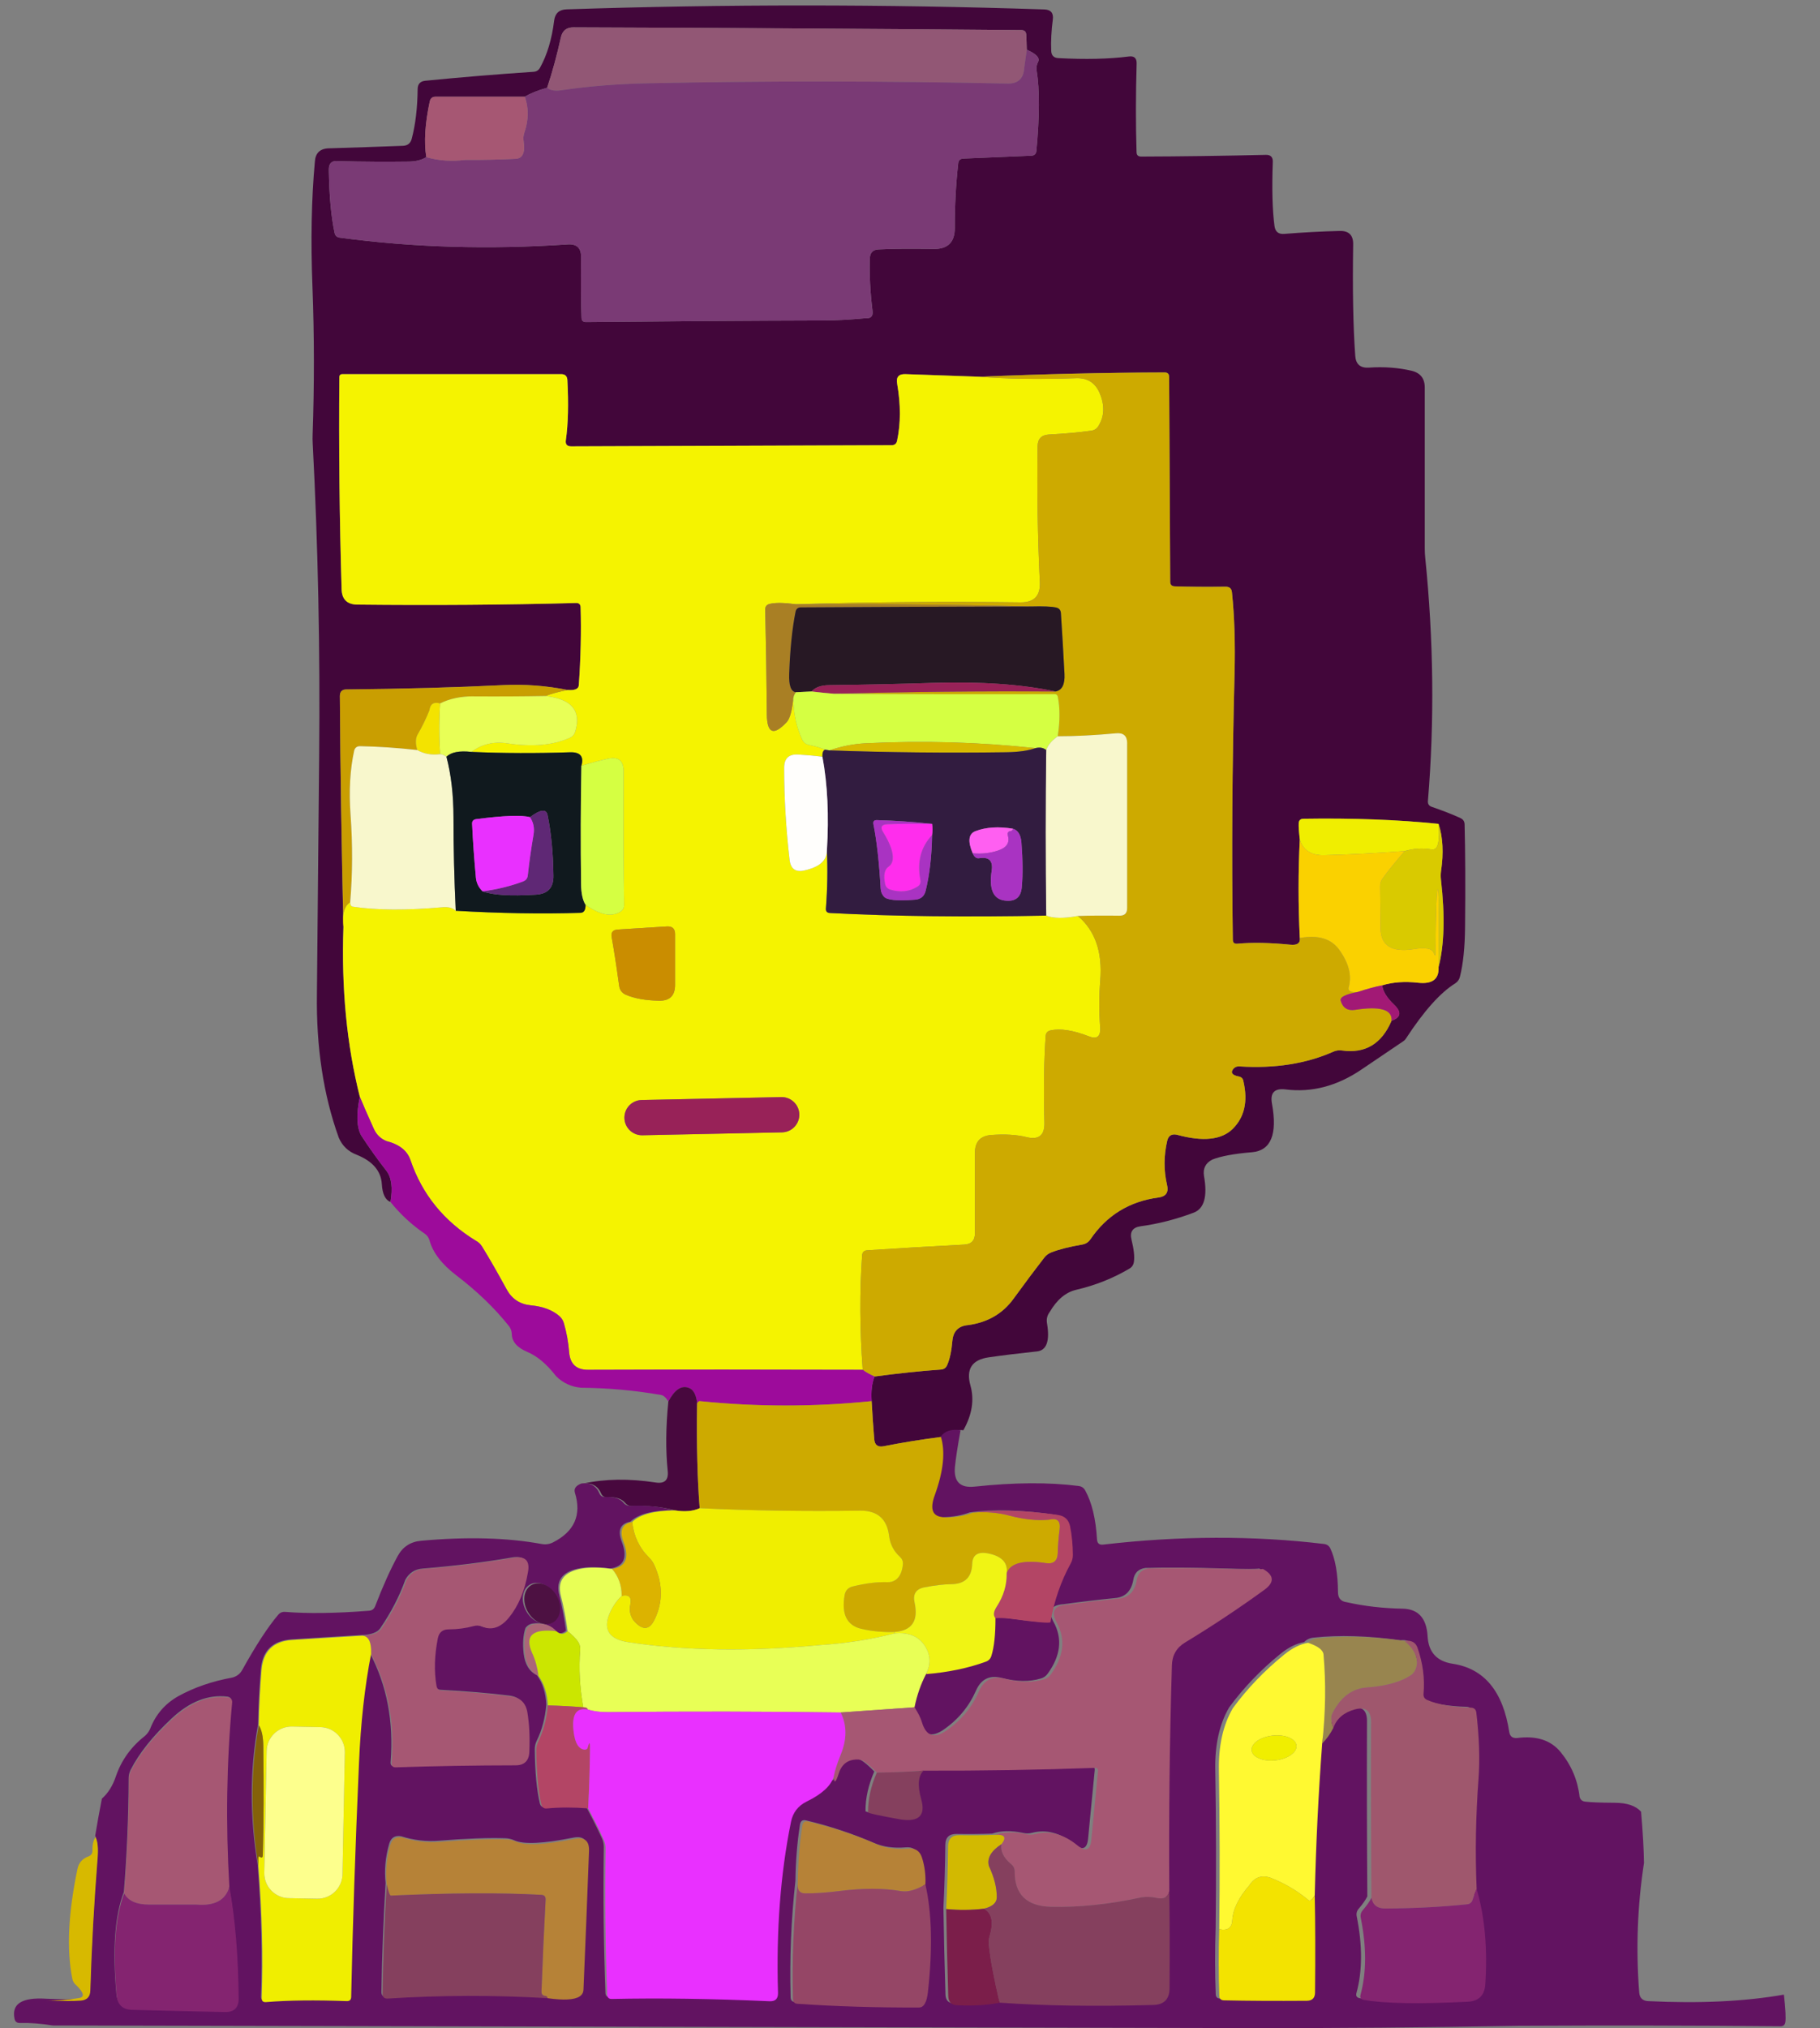 <svg width="44" height="49" viewBox="0 0 44 49" fill="none" xmlns="http://www.w3.org/2000/svg">
<rect x="0" y="0" width="44" height="49" fill="#808080" stroke="none"/>
<g id="avatar 1" clip-path="url(#clip0_377_945)">
<g id="Layer 1">
<g id="Group">
<path id="Vector" d="M25.248 0.228C25.405 0.234 25.473 0.315 25.453 0.47C25.417 0.746 25.404 0.999 25.414 1.229C25.419 1.34 25.476 1.399 25.587 1.404C26.244 1.439 26.811 1.426 27.291 1.365C27.42 1.348 27.483 1.405 27.479 1.536C27.457 2.286 27.456 2.999 27.477 3.675C27.478 3.747 27.515 3.783 27.587 3.783C28.555 3.78 29.561 3.766 30.604 3.742C30.718 3.739 30.774 3.795 30.771 3.908C30.747 4.564 30.761 5.082 30.812 5.461C30.831 5.599 30.909 5.663 31.048 5.651C31.512 5.614 31.96 5.59 32.389 5.58C32.609 5.574 32.717 5.682 32.714 5.902C32.697 6.993 32.713 7.891 32.764 8.596C32.778 8.8 32.887 8.895 33.091 8.882C33.46 8.857 33.804 8.883 34.123 8.957C34.338 9.008 34.445 9.143 34.445 9.364V13.256C34.445 13.329 34.449 13.4 34.456 13.473C34.659 15.472 34.681 17.432 34.521 19.352C34.515 19.424 34.547 19.472 34.616 19.495C34.892 19.59 35.122 19.68 35.306 19.765C35.373 19.796 35.407 19.847 35.408 19.919C35.425 20.596 35.429 21.421 35.419 22.392C35.415 22.882 35.374 23.285 35.295 23.599C35.278 23.668 35.239 23.722 35.179 23.761C34.822 23.982 34.425 24.426 33.989 25.093C33.97 25.122 33.946 25.145 33.917 25.163C33.571 25.396 33.237 25.622 32.917 25.839C32.326 26.241 31.712 26.402 31.075 26.321C30.81 26.29 30.702 26.405 30.751 26.667C30.886 27.41 30.725 27.8 30.266 27.839C29.834 27.875 29.515 27.934 29.307 28.017C29.144 28.102 29.078 28.234 29.108 28.415C29.195 28.908 29.112 29.202 28.859 29.299C28.426 29.462 27.998 29.571 27.573 29.628C27.381 29.656 27.309 29.765 27.355 29.952C27.413 30.185 27.432 30.364 27.413 30.488C27.403 30.56 27.367 30.614 27.305 30.651C26.911 30.884 26.482 31.055 26.017 31.163C25.766 31.222 25.553 31.4 25.379 31.697C25.317 31.778 25.295 31.869 25.312 31.97C25.384 32.398 25.304 32.625 25.072 32.651C24.604 32.701 24.216 32.749 23.907 32.794C23.499 32.851 23.35 33.078 23.461 33.475C23.558 33.821 23.501 34.181 23.29 34.556C23.065 34.526 22.906 34.577 22.812 34.709C22.285 34.777 21.802 34.855 21.362 34.943C21.222 34.97 21.146 34.913 21.135 34.772C21.11 34.468 21.089 34.161 21.072 33.853C21.055 33.619 21.078 33.421 21.143 33.258C21.706 33.182 22.24 33.125 22.745 33.089C22.817 33.085 22.868 33.05 22.896 32.983C22.96 32.842 23.003 32.647 23.024 32.397C23.044 32.162 23.172 32.035 23.407 32.015C23.876 31.951 24.241 31.739 24.502 31.379C24.773 31.005 25.021 30.674 25.247 30.384C25.292 30.326 25.348 30.285 25.416 30.259C25.599 30.187 25.849 30.123 26.167 30.068C26.249 30.054 26.314 30.012 26.361 29.943C26.757 29.362 27.305 29.026 28.006 28.933C28.188 28.909 28.257 28.808 28.214 28.631C28.131 28.28 28.133 27.924 28.218 27.562C28.247 27.44 28.323 27.391 28.448 27.415C29.083 27.59 29.535 27.541 29.805 27.27C30.085 26.991 30.171 26.612 30.062 26.135C30.054 26.063 30.014 26.021 29.943 26.008C29.799 25.979 29.751 25.925 29.8 25.848C29.839 25.787 29.895 25.76 29.967 25.765C30.824 25.819 31.58 25.7 32.235 25.409C32.301 25.38 32.37 25.37 32.44 25.38C33.002 25.461 33.402 25.222 33.642 24.663C33.871 24.582 33.89 24.451 33.7 24.271C33.525 24.104 33.431 23.949 33.416 23.806C33.67 23.729 33.959 23.708 34.282 23.744C34.628 23.782 34.794 23.656 34.778 23.365C34.916 22.832 34.936 22.129 34.836 21.257C34.828 21.185 34.828 21.113 34.838 21.043C34.903 20.609 34.883 20.23 34.778 19.905C33.794 19.804 32.704 19.763 31.51 19.782C31.438 19.783 31.4 19.82 31.397 19.892C31.393 19.966 31.402 20.096 31.423 20.284C31.384 21.062 31.384 21.855 31.423 22.662C31.439 22.786 31.364 22.84 31.198 22.825C30.7 22.776 30.272 22.768 29.912 22.801C29.84 22.808 29.804 22.776 29.804 22.703C29.774 20.655 29.788 18.515 29.845 16.283C29.864 15.544 29.843 14.887 29.782 14.311C29.774 14.219 29.723 14.174 29.629 14.175C29.146 14.181 28.735 14.178 28.398 14.166C28.325 14.164 28.289 14.126 28.289 14.054C28.281 12.405 28.272 10.756 28.264 9.106C28.264 9.034 28.228 8.998 28.155 8.998C26.714 9.003 25.221 9.037 23.678 9.102C23.082 9.081 22.485 9.06 21.888 9.039C21.726 9.034 21.66 9.111 21.689 9.271C21.777 9.777 21.776 10.237 21.686 10.65C21.671 10.721 21.627 10.756 21.554 10.756C19.074 10.765 16.492 10.774 13.809 10.784C13.707 10.784 13.664 10.735 13.679 10.635C13.735 10.242 13.747 9.757 13.715 9.18C13.71 9.086 13.66 9.039 13.566 9.039H8.281C8.229 9.039 8.203 9.064 8.203 9.115C8.189 10.823 8.207 12.53 8.257 14.235C8.265 14.48 8.391 14.604 8.636 14.607C10.45 14.627 12.213 14.614 13.925 14.568C13.998 14.567 14.034 14.602 14.036 14.674C14.053 15.264 14.039 15.89 13.992 16.553C13.987 16.646 13.896 16.684 13.722 16.67C13.205 16.566 12.682 16.527 12.153 16.553C11.02 16.609 9.762 16.644 8.378 16.657C8.27 16.656 8.216 16.709 8.216 16.817C8.228 18.632 8.256 20.49 8.302 22.392C8.25 23.879 8.383 25.249 8.699 26.5C8.611 26.921 8.621 27.232 8.731 27.433C8.923 27.728 9.126 28.012 9.339 28.285C9.466 28.448 9.499 28.7 9.439 29.041C9.315 28.992 9.245 28.848 9.231 28.609C9.212 28.292 9.009 28.055 8.623 27.9C8.42 27.823 8.275 27.686 8.19 27.487C7.819 26.459 7.643 25.301 7.662 24.014C7.679 22.133 7.697 20.223 7.716 18.284C7.741 15.699 7.689 13.176 7.56 10.715C7.556 10.643 7.555 10.571 7.558 10.499C7.6 9.3 7.599 8.111 7.554 6.931C7.51 5.811 7.53 4.804 7.612 3.908C7.625 3.698 7.737 3.59 7.948 3.584C8.569 3.565 9.168 3.545 9.742 3.523C9.854 3.519 9.925 3.462 9.954 3.353C10.045 3.008 10.092 2.608 10.097 2.153C10.098 2.03 10.16 1.963 10.283 1.951C11.159 1.865 12.03 1.793 12.897 1.735C12.969 1.731 13.023 1.697 13.057 1.633C13.228 1.326 13.341 0.948 13.397 0.498C13.419 0.322 13.519 0.231 13.698 0.226C17.526 0.1 21.375 0.101 25.246 0.228L25.248 0.228ZM13.228 2.12C13.011 2.179 12.831 2.252 12.687 2.336H10.531C10.455 2.336 10.408 2.374 10.39 2.449C10.275 2.985 10.247 3.434 10.306 3.796C10.199 3.865 10.058 3.901 9.882 3.904C9.339 3.911 8.775 3.908 8.189 3.893C8.026 3.872 7.946 3.942 7.949 4.105C7.959 4.727 8.005 5.233 8.088 5.623C8.102 5.694 8.145 5.734 8.217 5.742C9.989 5.98 11.825 6.034 13.723 5.905C13.943 5.89 14.051 5.992 14.048 6.212C14.041 6.803 14.044 7.291 14.059 7.676C14.06 7.748 14.097 7.783 14.169 7.782C16.206 7.761 18.132 7.748 19.945 7.743C20.222 7.741 20.551 7.723 20.93 7.688C21.055 7.697 21.11 7.639 21.094 7.513C21.038 7.058 21.017 6.634 21.029 6.242C21.034 6.103 21.105 6.031 21.244 6.026C21.575 6.01 22.018 6.006 22.57 6.015C22.912 6.021 23.083 5.853 23.083 5.511C23.082 4.973 23.109 4.451 23.166 3.943C23.174 3.873 23.215 3.835 23.287 3.831C23.837 3.808 24.386 3.785 24.936 3.762C25.008 3.757 25.048 3.72 25.055 3.649C25.134 2.814 25.137 2.165 25.061 1.701C25.05 1.628 25.061 1.561 25.096 1.497C25.146 1.401 25.056 1.302 24.823 1.201C24.819 1.028 24.815 0.906 24.81 0.836C24.805 0.764 24.766 0.728 24.694 0.728C21.182 0.696 17.573 0.673 13.866 0.661C13.697 0.659 13.595 0.741 13.559 0.907C13.466 1.33 13.356 1.734 13.228 2.12Z" fill="#42063A"/>
<path id="Vector_2" d="M13.866 0.661C17.573 0.674 21.182 0.696 24.694 0.728C24.766 0.728 24.805 0.764 24.81 0.836C24.815 0.906 24.819 1.028 24.823 1.201C24.785 1.462 24.764 1.609 24.761 1.642C24.746 1.9 24.61 2.026 24.351 2.019C21.404 1.955 18.51 1.953 15.671 2.012C14.936 2.027 14.251 2.081 13.615 2.174C13.434 2.208 13.305 2.189 13.227 2.12C13.356 1.734 13.466 1.329 13.558 0.907C13.594 0.741 13.697 0.659 13.866 0.661H13.866Z" fill="#925775"/>
<path id="Vector_3" d="M24.823 1.201C25.056 1.302 25.146 1.401 25.096 1.497C25.061 1.561 25.05 1.629 25.061 1.701C25.136 2.165 25.134 2.814 25.055 3.649C25.048 3.72 25.008 3.757 24.936 3.762C24.386 3.785 23.837 3.808 23.287 3.831C23.215 3.835 23.174 3.873 23.166 3.943C23.11 4.451 23.082 4.973 23.083 5.511C23.083 5.853 22.912 6.02 22.57 6.015C22.018 6.006 21.576 6.01 21.244 6.026C21.105 6.031 21.034 6.103 21.029 6.242C21.017 6.634 21.038 7.058 21.094 7.513C21.11 7.639 21.055 7.697 20.93 7.688C20.55 7.723 20.222 7.741 19.945 7.743C18.132 7.748 16.206 7.761 14.169 7.781C14.097 7.783 14.06 7.747 14.059 7.676C14.044 7.291 14.041 6.803 14.048 6.212C14.051 5.992 13.943 5.89 13.723 5.904C11.825 6.034 9.989 5.98 8.217 5.742C8.145 5.734 8.102 5.694 8.088 5.623C8.005 5.233 7.959 4.727 7.949 4.105C7.946 3.943 8.026 3.872 8.189 3.893C8.775 3.908 9.339 3.911 9.882 3.904C10.058 3.901 10.199 3.865 10.306 3.796C10.599 3.882 10.913 3.905 11.248 3.863C11.652 3.866 12.058 3.857 12.466 3.837C12.635 3.829 12.699 3.688 12.659 3.416C12.647 3.345 12.653 3.276 12.676 3.208C12.781 2.901 12.785 2.611 12.687 2.336C12.831 2.251 13.011 2.179 13.228 2.12C13.306 2.189 13.435 2.207 13.615 2.174C14.252 2.081 14.937 2.027 15.671 2.012C18.511 1.953 21.404 1.955 24.352 2.019C24.61 2.026 24.747 1.9 24.761 1.642C24.764 1.609 24.785 1.462 24.824 1.201H24.823Z" fill="#7A3A75"/>
<path id="Vector_4" d="M10.531 2.336H12.687C12.785 2.61 12.781 2.901 12.676 3.208C12.653 3.276 12.647 3.345 12.659 3.416C12.699 3.688 12.635 3.829 12.466 3.837C12.057 3.857 11.651 3.866 11.247 3.863C10.912 3.905 10.599 3.882 10.306 3.796C10.247 3.434 10.275 2.985 10.39 2.449C10.407 2.374 10.454 2.336 10.531 2.336H10.531Z" fill="#A65773"/>
<path id="Vector_5" d="M13.717 9.18C13.748 9.757 13.736 10.242 13.68 10.636C13.665 10.735 13.709 10.785 13.81 10.785C16.493 10.775 19.075 10.765 21.555 10.757C21.628 10.757 21.672 10.722 21.688 10.651C21.777 10.237 21.778 9.777 21.69 9.271C21.661 9.111 21.727 9.034 21.889 9.04C22.486 9.06 23.083 9.081 23.679 9.103C24.325 9.156 25.106 9.167 26.023 9.137C26.29 9.129 26.476 9.247 26.583 9.492C26.713 9.794 26.702 10.064 26.551 10.3C26.512 10.361 26.456 10.396 26.384 10.406C26.082 10.448 25.74 10.479 25.356 10.499C25.177 10.509 25.087 10.604 25.085 10.783C25.07 11.903 25.087 12.998 25.14 14.067C25.155 14.396 24.999 14.558 24.67 14.554C22.835 14.531 21.026 14.546 19.242 14.599C18.944 14.56 18.73 14.558 18.602 14.593C18.532 14.611 18.498 14.657 18.5 14.729C18.519 15.529 18.532 16.372 18.539 17.257C18.543 17.722 18.704 17.785 19.021 17.445C19.095 17.364 19.148 17.175 19.18 16.878C19.187 17.255 19.26 17.587 19.398 17.875C19.43 17.94 19.481 17.98 19.552 17.996C19.736 18.035 19.868 18.074 19.945 18.113C19.899 18.133 19.878 18.19 19.883 18.284C19.688 18.259 19.492 18.241 19.296 18.23C19.071 18.217 18.958 18.323 18.958 18.548C18.957 19.274 19.001 20.019 19.09 20.782C19.116 20.995 19.234 21.078 19.443 21.032C19.807 20.953 19.989 20.794 19.991 20.554C20.013 21.004 20.005 21.468 19.967 21.947C19.961 22.019 19.994 22.057 20.067 22.06C21.603 22.14 23.345 22.161 25.293 22.122C25.463 22.192 25.719 22.195 26.059 22.131C26.476 22.484 26.657 23.004 26.6 23.69C26.57 24.066 26.57 24.455 26.6 24.858C26.6 25.051 26.51 25.112 26.329 25.041C25.946 24.892 25.634 24.843 25.395 24.897C25.324 24.913 25.286 24.956 25.28 25.029C25.238 25.651 25.228 26.35 25.25 27.124C25.258 27.431 25.113 27.548 24.815 27.474C24.585 27.417 24.305 27.399 23.973 27.422C23.704 27.44 23.57 27.583 23.57 27.852V29.797C23.57 29.971 23.483 30.062 23.308 30.071C22.457 30.116 21.674 30.162 20.96 30.209C20.888 30.215 20.849 30.254 20.843 30.326C20.781 31.2 20.786 32.123 20.857 33.096C18.607 33.089 16.395 33.089 14.219 33.096C13.936 33.098 13.783 32.957 13.76 32.675C13.74 32.427 13.697 32.192 13.632 31.97C13.612 31.9 13.575 31.842 13.52 31.794C13.352 31.65 13.122 31.564 12.829 31.537C12.567 31.511 12.373 31.382 12.247 31.15C12.024 30.74 11.827 30.397 11.656 30.121C11.619 30.058 11.568 30.011 11.505 29.978C10.73 29.503 10.203 28.853 9.923 28.027C9.845 27.8 9.651 27.647 9.341 27.569C9.202 27.511 9.101 27.413 9.038 27.275C8.879 26.923 8.767 26.665 8.7 26.501C8.384 25.249 8.252 23.88 8.304 22.392C8.265 22.091 8.319 21.893 8.466 21.797C8.466 21.865 8.487 21.901 8.529 21.905C9.102 21.992 9.828 21.996 10.707 21.918C10.844 21.907 10.947 21.936 11.018 22.005C12.084 22.067 13.09 22.083 14.035 22.055C14.117 22.052 14.158 21.987 14.156 21.86C14.501 22.105 14.782 22.161 14.998 22.029C15.059 21.991 15.088 21.936 15.087 21.864C15.074 20.894 15.07 19.819 15.076 18.638C15.078 18.379 14.951 18.276 14.697 18.331C14.555 18.361 14.341 18.418 14.057 18.5C14.12 18.275 14.027 18.167 13.777 18.176C12.964 18.203 12.17 18.2 11.397 18.167C11.646 17.98 11.935 17.91 12.262 17.959C12.868 18.05 13.372 18.006 13.773 17.827C13.839 17.799 13.883 17.75 13.905 17.68C14.061 17.173 13.82 16.885 13.182 16.816C13.339 16.758 13.52 16.71 13.723 16.671C13.898 16.685 13.988 16.646 13.994 16.554C14.04 15.891 14.055 15.264 14.037 14.675C14.036 14.603 13.999 14.567 13.927 14.569C12.214 14.615 10.451 14.628 8.638 14.608C8.392 14.605 8.266 14.481 8.259 14.236C8.208 12.531 8.19 10.824 8.205 9.115C8.205 9.065 8.23 9.04 8.282 9.04H13.567C13.661 9.04 13.711 9.087 13.717 9.18L13.717 9.18ZM15.13 24.034C15.336 24.123 15.603 24.171 15.931 24.178C16.19 24.184 16.32 24.057 16.32 23.798V22.568C16.32 22.438 16.255 22.377 16.125 22.384C15.75 22.407 15.353 22.432 14.933 22.459C14.815 22.467 14.767 22.528 14.788 22.643C14.84 22.929 14.901 23.322 14.97 23.824C14.985 23.923 15.038 23.993 15.13 24.034H15.13ZM19.323 26.924C19.319 26.689 19.123 26.502 18.888 26.507L15.513 26.577C15.277 26.582 15.091 26.777 15.095 27.012C15.101 27.247 15.295 27.434 15.531 27.429L18.906 27.358C19.142 27.354 19.328 27.159 19.323 26.924Z" fill="#F5F300"/>
<path id="Vector_6" d="M28.265 9.107C28.273 10.756 28.282 12.405 28.291 14.055C28.291 14.127 28.326 14.164 28.399 14.167C28.736 14.179 29.147 14.181 29.63 14.176C29.724 14.174 29.775 14.22 29.784 14.312C29.844 14.887 29.865 15.544 29.846 16.284C29.789 18.515 29.775 20.655 29.805 22.704C29.805 22.776 29.841 22.808 29.913 22.801C30.273 22.768 30.701 22.776 31.199 22.825C31.365 22.841 31.44 22.787 31.424 22.663C31.864 22.583 32.181 22.678 32.376 22.946C32.609 23.267 32.685 23.569 32.606 23.852C32.581 23.941 32.653 23.98 32.822 23.969C32.523 24.023 32.387 24.094 32.413 24.181C32.465 24.354 32.581 24.426 32.759 24.399C33.37 24.304 33.664 24.392 33.642 24.663C33.403 25.222 33.003 25.461 32.441 25.381C32.371 25.371 32.302 25.38 32.236 25.409C31.581 25.7 30.825 25.819 29.968 25.766C29.896 25.76 29.84 25.787 29.801 25.848C29.752 25.926 29.8 25.979 29.944 26.008C30.015 26.021 30.055 26.063 30.063 26.135C30.172 26.613 30.086 26.991 29.806 27.271C29.536 27.542 29.084 27.59 28.449 27.416C28.325 27.391 28.248 27.44 28.219 27.562C28.134 27.924 28.133 28.28 28.215 28.631C28.258 28.808 28.189 28.909 28.007 28.933C27.306 29.026 26.758 29.362 26.362 29.943C26.315 30.012 26.25 30.054 26.168 30.069C25.85 30.123 25.6 30.187 25.417 30.259C25.349 30.285 25.293 30.327 25.248 30.384C25.023 30.674 24.775 31.006 24.503 31.379C24.242 31.739 23.877 31.951 23.408 32.015C23.173 32.035 23.045 32.163 23.025 32.398C23.003 32.647 22.961 32.842 22.898 32.984C22.869 33.05 22.818 33.085 22.746 33.09C22.241 33.126 21.707 33.182 21.144 33.258C21.02 33.204 20.924 33.149 20.857 33.096C20.786 32.123 20.782 31.2 20.843 30.326C20.849 30.254 20.888 30.215 20.96 30.209C21.675 30.162 22.457 30.116 23.308 30.071C23.483 30.062 23.57 29.971 23.57 29.796V27.852C23.57 27.583 23.704 27.439 23.973 27.422C24.305 27.399 24.585 27.416 24.815 27.474C25.113 27.548 25.258 27.431 25.25 27.124C25.228 26.35 25.238 25.651 25.28 25.029C25.286 24.956 25.324 24.913 25.395 24.896C25.634 24.843 25.946 24.892 26.33 25.041C26.51 25.112 26.6 25.051 26.6 24.858C26.57 24.456 26.57 24.066 26.6 23.69C26.656 23.004 26.476 22.484 26.059 22.131C26.342 22.121 26.677 22.119 27.066 22.124C27.188 22.126 27.249 22.065 27.249 21.943V17.96C27.249 17.782 27.161 17.702 26.985 17.718C26.472 17.765 26.001 17.789 25.572 17.789C25.627 17.429 25.628 17.111 25.574 16.835C25.566 16.792 25.539 16.771 25.494 16.771C23.64 16.775 21.863 16.772 20.162 16.762C21.928 16.715 23.713 16.697 25.518 16.708C25.675 16.679 25.748 16.538 25.735 16.284C25.707 15.758 25.678 15.267 25.648 14.812C25.642 14.739 25.605 14.695 25.535 14.68C25.424 14.654 25.22 14.645 24.923 14.654C23.049 14.606 21.155 14.588 19.242 14.599C21.025 14.546 22.834 14.531 24.67 14.554C24.999 14.559 25.155 14.396 25.139 14.068C25.087 12.998 25.069 11.903 25.085 10.783C25.086 10.604 25.177 10.51 25.356 10.5C25.739 10.479 26.082 10.448 26.384 10.407C26.456 10.396 26.511 10.361 26.55 10.301C26.702 10.064 26.713 9.795 26.583 9.492C26.476 9.247 26.289 9.129 26.022 9.137C25.106 9.168 24.325 9.156 23.678 9.103C25.222 9.038 26.715 9.003 28.156 8.999C28.228 8.999 28.264 9.035 28.264 9.107L28.265 9.107Z" fill="#CDAA00"/>
<path id="Vector_7" d="M19.242 14.599C21.155 14.588 23.049 14.606 24.923 14.653C23.033 14.656 21.18 14.663 19.363 14.675C19.291 14.675 19.248 14.71 19.233 14.781C19.152 15.18 19.101 15.681 19.08 16.284C19.07 16.566 19.124 16.713 19.242 16.725C19.206 16.772 19.185 16.824 19.179 16.878C19.148 17.175 19.095 17.364 19.021 17.445C18.704 17.785 18.543 17.723 18.539 17.257C18.532 16.372 18.518 15.529 18.5 14.729C18.498 14.657 18.532 14.611 18.602 14.593C18.73 14.558 18.943 14.56 19.242 14.599H19.242Z" fill="#A97F24"/>
<path id="Vector_8" d="M19.363 14.675C21.18 14.663 23.033 14.656 24.923 14.653C25.22 14.645 25.424 14.653 25.535 14.679C25.605 14.695 25.642 14.739 25.648 14.811C25.678 15.267 25.707 15.757 25.735 16.284C25.748 16.537 25.675 16.679 25.518 16.707C24.707 16.533 23.715 16.464 22.542 16.5C21.721 16.526 20.892 16.544 20.053 16.554C19.85 16.555 19.706 16.607 19.621 16.707C19.495 16.713 19.369 16.719 19.242 16.725C19.124 16.713 19.069 16.566 19.079 16.284C19.101 15.681 19.152 15.18 19.233 14.781C19.247 14.71 19.291 14.675 19.363 14.675H19.363Z" fill="#271824"/>
<path id="Vector_9" d="M22.542 16.5C23.715 16.464 24.707 16.533 25.518 16.707C23.713 16.696 21.928 16.714 20.162 16.762C20.002 16.749 19.821 16.731 19.621 16.707C19.706 16.607 19.85 16.555 20.053 16.554C20.892 16.544 21.721 16.526 22.542 16.5Z" fill="#982258"/>
<path id="Vector_10" d="M12.154 16.554C12.684 16.528 13.207 16.567 13.723 16.671C13.52 16.71 13.339 16.758 13.182 16.816C12.62 16.826 12.042 16.829 11.451 16.824C11.145 16.821 10.874 16.878 10.639 16.995C10.485 16.953 10.399 17.009 10.382 17.162C10.297 17.372 10.202 17.566 10.098 17.743C10.043 17.837 10.04 17.963 10.09 18.122C9.592 18.067 9.13 18.036 8.704 18.029C8.632 18.027 8.585 18.061 8.564 18.13C8.463 18.583 8.433 19.103 8.475 19.689C8.527 20.407 8.524 21.11 8.466 21.798C8.319 21.893 8.265 22.091 8.304 22.392C8.258 20.491 8.229 18.633 8.217 16.818C8.217 16.71 8.272 16.656 8.38 16.658C9.763 16.645 11.021 16.61 12.154 16.554V16.554Z" fill="#C99E01"/>
<path id="Vector_11" d="M19.242 16.725C19.369 16.719 19.495 16.713 19.621 16.707C19.821 16.731 20.002 16.749 20.162 16.762C21.863 16.772 23.64 16.775 25.494 16.77C25.539 16.77 25.566 16.792 25.574 16.835C25.628 17.11 25.627 17.428 25.572 17.789C25.427 17.892 25.333 18.003 25.293 18.122C25.224 18.065 25.136 18.05 25.031 18.076C23.675 17.929 22.304 17.89 20.919 17.959C20.632 17.974 20.343 18.031 20.053 18.13C20.017 18.125 19.981 18.119 19.945 18.113C19.867 18.074 19.736 18.035 19.551 17.996C19.48 17.981 19.429 17.94 19.398 17.875C19.259 17.587 19.186 17.255 19.179 16.878C19.185 16.824 19.206 16.773 19.242 16.725V16.725Z" fill="#D5FF42"/>
<path id="Vector_12" d="M11.451 16.825C12.042 16.829 12.62 16.826 13.182 16.816C13.82 16.885 14.061 17.174 13.905 17.681C13.883 17.75 13.839 17.799 13.773 17.828C13.372 18.007 12.868 18.05 12.262 17.96C11.935 17.911 11.646 17.98 11.397 18.167C11.107 18.134 10.906 18.173 10.793 18.284C10.745 18.248 10.694 18.227 10.639 18.221C10.611 17.812 10.611 17.403 10.639 16.995C10.875 16.878 11.145 16.822 11.451 16.824L11.451 16.825Z" fill="#E8FF56"/>
<path id="Vector_13" d="M10.639 16.995C10.61 17.403 10.61 17.811 10.639 18.221C10.431 18.247 10.248 18.214 10.089 18.122C10.04 17.963 10.043 17.837 10.098 17.743C10.202 17.566 10.297 17.372 10.382 17.161C10.399 17.009 10.485 16.953 10.639 16.995Z" fill="#F3E300"/>
<path id="Vector_14" d="M27.249 17.96V21.943C27.249 22.065 27.188 22.125 27.065 22.124C26.677 22.119 26.342 22.121 26.059 22.131C25.718 22.194 25.463 22.191 25.293 22.122C25.274 20.773 25.274 19.439 25.293 18.122C25.334 18.003 25.426 17.892 25.572 17.789C26.001 17.789 26.472 17.765 26.986 17.717C27.162 17.701 27.25 17.782 27.25 17.959L27.249 17.96Z" fill="#F8F7CC"/>
<path id="Vector_15" d="M20.919 17.959C22.304 17.89 23.675 17.929 25.031 18.076C24.855 18.138 24.621 18.171 24.328 18.176C22.873 18.196 21.448 18.181 20.053 18.13C20.344 18.031 20.632 17.974 20.919 17.959Z" fill="#D7B900"/>
<path id="Vector_16" d="M8.704 18.029C9.13 18.036 9.592 18.067 10.09 18.122C10.248 18.214 10.431 18.247 10.639 18.221C10.694 18.227 10.745 18.248 10.793 18.284C10.907 18.717 10.964 19.203 10.964 19.744C10.964 20.493 10.982 21.247 11.018 22.006C10.947 21.936 10.844 21.908 10.707 21.919C9.828 21.997 9.102 21.993 8.529 21.906C8.487 21.902 8.466 21.866 8.466 21.798C8.524 21.11 8.527 20.408 8.475 19.69C8.433 19.103 8.463 18.583 8.564 18.131C8.585 18.062 8.632 18.028 8.704 18.029V18.029Z" fill="#F8F7CC"/>
<path id="Vector_17" d="M25.031 18.076C25.136 18.05 25.224 18.065 25.293 18.122C25.274 19.439 25.274 20.773 25.293 22.122C23.345 22.161 21.603 22.14 20.067 22.059C19.994 22.056 19.961 22.019 19.967 21.947C20.004 21.468 20.012 21.004 19.991 20.554C20.043 19.706 20.007 18.95 19.883 18.284C19.878 18.19 19.899 18.133 19.945 18.113C19.982 18.118 20.018 18.124 20.054 18.13C21.449 18.18 22.873 18.195 24.328 18.175C24.621 18.171 24.855 18.138 25.031 18.076L25.031 18.076ZM22.534 20.176C22.548 20.085 22.548 19.995 22.534 19.905C22.073 19.856 21.63 19.826 21.203 19.815C21.131 19.812 21.102 19.846 21.116 19.916C21.196 20.31 21.254 20.829 21.291 21.473C21.296 21.545 21.322 21.609 21.369 21.663C21.442 21.747 21.693 21.772 22.125 21.737C22.26 21.726 22.345 21.654 22.378 21.523C22.474 21.133 22.526 20.683 22.534 20.176ZM23.516 20.617C23.555 20.706 23.607 20.746 23.67 20.736C23.909 20.697 24.011 20.797 23.975 21.037C23.907 21.483 24.012 21.724 24.291 21.759C24.552 21.792 24.69 21.677 24.704 21.413C24.73 21.127 24.727 20.773 24.693 20.351C24.678 20.169 24.61 20.06 24.49 20.022C24.141 19.965 23.839 19.984 23.583 20.081C23.415 20.145 23.392 20.324 23.516 20.617V20.617Z" fill="#321C40"/>
<path id="Vector_18" d="M11.397 18.167C12.17 18.201 12.963 18.203 13.777 18.176C14.027 18.167 14.12 18.275 14.056 18.5C14.038 19.429 14.035 20.384 14.048 21.365C14.051 21.586 14.087 21.751 14.156 21.861C14.158 21.988 14.117 22.052 14.035 22.055C13.09 22.084 12.084 22.067 11.018 22.005C10.982 21.247 10.963 20.493 10.963 19.744C10.963 19.203 10.907 18.716 10.793 18.284C10.905 18.173 11.106 18.134 11.396 18.167H11.397ZM12.812 19.744C12.614 19.689 12.181 19.705 11.511 19.791C11.441 19.801 11.408 19.842 11.414 19.912C11.433 20.323 11.463 20.753 11.505 21.203C11.517 21.331 11.571 21.442 11.667 21.536C11.905 21.627 12.335 21.654 12.955 21.616C13.247 21.599 13.388 21.444 13.379 21.151C13.372 20.599 13.325 20.112 13.237 19.689C13.205 19.538 13.064 19.556 12.812 19.744H12.812Z" fill="#10191E"/>
<path id="Vector_19" d="M19.296 18.23C19.492 18.241 19.688 18.259 19.883 18.284C20.007 18.95 20.043 19.707 19.991 20.554C19.989 20.794 19.807 20.953 19.443 21.032C19.234 21.078 19.116 20.995 19.09 20.781C19.001 20.019 18.957 19.274 18.958 18.547C18.958 18.323 19.071 18.217 19.296 18.23Z" fill="#FFFEFC"/>
<path id="Vector_20" d="M14.697 18.331C14.951 18.276 15.077 18.379 15.076 18.638C15.07 19.819 15.074 20.894 15.087 21.864C15.088 21.937 15.059 21.991 14.998 22.029C14.781 22.162 14.501 22.105 14.156 21.86C14.087 21.75 14.051 21.585 14.048 21.365C14.035 20.383 14.038 19.428 14.056 18.5C14.341 18.417 14.554 18.361 14.697 18.331V18.331Z" fill="#D5FF42"/>
<path id="Vector_21" d="M13.236 19.689C13.324 20.112 13.372 20.599 13.379 21.151C13.388 21.444 13.246 21.599 12.955 21.616C12.334 21.654 11.905 21.627 11.667 21.536C12.02 21.489 12.347 21.409 12.647 21.296C12.715 21.27 12.753 21.221 12.76 21.149C12.792 20.849 12.838 20.521 12.899 20.163C12.925 20.006 12.896 19.866 12.812 19.743C13.063 19.556 13.204 19.538 13.236 19.689V19.689Z" fill="#5F2875"/>
<path id="Vector_22" d="M12.812 19.744C12.896 19.866 12.925 20.006 12.899 20.163C12.838 20.521 12.792 20.849 12.76 21.149C12.753 21.221 12.715 21.27 12.647 21.296C12.347 21.409 12.02 21.489 11.667 21.536C11.57 21.443 11.516 21.332 11.505 21.203C11.463 20.754 11.432 20.323 11.414 19.913C11.408 19.842 11.44 19.802 11.511 19.791C12.18 19.705 12.614 19.689 12.812 19.744L12.812 19.744Z" fill="#E930FF"/>
<path id="Vector_23" d="M34.779 19.906C34.799 20.168 34.788 20.347 34.746 20.442C34.717 20.508 34.667 20.535 34.597 20.522C34.388 20.486 34.175 20.5 33.958 20.563C33.266 20.615 32.617 20.648 32.011 20.663C31.702 20.67 31.506 20.544 31.424 20.284C31.402 20.097 31.394 19.966 31.398 19.893C31.401 19.821 31.439 19.784 31.511 19.783C32.705 19.764 33.795 19.805 34.779 19.906V19.906Z" fill="#F0EE00"/>
<path id="Vector_24" d="M21.203 19.815C21.63 19.827 22.074 19.857 22.534 19.906C22.113 19.899 21.752 19.902 21.452 19.917C21.309 19.922 21.276 19.986 21.352 20.107C21.527 20.388 21.603 20.61 21.582 20.771C21.573 20.843 21.539 20.9 21.48 20.942C21.383 21.01 21.356 21.147 21.398 21.355C21.412 21.426 21.454 21.472 21.523 21.493C21.765 21.568 21.985 21.545 22.181 21.422C22.241 21.384 22.264 21.33 22.25 21.26C22.166 20.827 22.261 20.466 22.534 20.176C22.526 20.684 22.474 21.133 22.378 21.524C22.345 21.655 22.26 21.726 22.125 21.738C21.693 21.772 21.441 21.748 21.369 21.664C21.322 21.609 21.296 21.546 21.291 21.474C21.254 20.829 21.195 20.31 21.116 19.917C21.102 19.846 21.131 19.812 21.203 19.815H21.203Z" fill="#A933C2"/>
<path id="Vector_25" d="M21.451 19.916C21.752 19.902 22.112 19.898 22.533 19.905C22.548 19.995 22.548 20.085 22.533 20.176C22.261 20.466 22.166 20.827 22.25 21.259C22.264 21.33 22.241 21.384 22.181 21.421C21.985 21.544 21.765 21.568 21.523 21.493C21.454 21.471 21.412 21.425 21.398 21.354C21.356 21.147 21.383 21.009 21.48 20.942C21.539 20.9 21.573 20.843 21.582 20.771C21.603 20.609 21.527 20.388 21.352 20.107C21.276 19.985 21.309 19.922 21.452 19.916H21.451Z" fill="#FF2DED"/>
<path id="Vector_26" d="M34.779 19.906C34.884 20.23 34.904 20.609 34.839 21.043C34.829 21.114 34.828 21.185 34.837 21.257C34.937 22.13 34.917 22.832 34.779 23.366C34.793 22.114 34.786 21.488 34.757 21.486C34.731 21.486 34.712 22 34.701 23.028C34.702 23.1 34.691 23.102 34.666 23.032C34.626 22.916 34.462 22.883 34.175 22.933C33.647 23.015 33.381 22.849 33.377 22.434C33.374 22.064 33.37 21.727 33.366 21.419C33.364 21.347 33.384 21.282 33.426 21.223C33.565 21.032 33.742 20.813 33.959 20.563C34.175 20.5 34.388 20.486 34.597 20.522C34.668 20.535 34.718 20.508 34.746 20.442C34.788 20.347 34.799 20.168 34.779 19.906H34.779Z" fill="#D9CA00"/>
<path id="Vector_27" d="M24.49 20.023C24.477 20.057 24.463 20.075 24.449 20.077C24.377 20.08 24.349 20.116 24.367 20.187C24.414 20.354 24.343 20.473 24.152 20.542C23.956 20.612 23.744 20.637 23.516 20.617C23.392 20.325 23.414 20.146 23.583 20.081C23.838 19.984 24.141 19.965 24.49 20.023H24.49Z" fill="#FF5FF1"/>
<path id="Vector_28" d="M24.49 20.023C24.61 20.06 24.678 20.17 24.694 20.352C24.727 20.774 24.73 21.128 24.704 21.413C24.69 21.677 24.552 21.792 24.291 21.759C24.012 21.725 23.907 21.484 23.975 21.037C24.011 20.797 23.91 20.697 23.67 20.736C23.606 20.746 23.555 20.707 23.516 20.617C23.744 20.637 23.956 20.612 24.153 20.542C24.343 20.472 24.415 20.354 24.367 20.187C24.35 20.116 24.377 20.08 24.449 20.077C24.464 20.075 24.477 20.057 24.49 20.023L24.49 20.023Z" fill="#A933C2"/>
<path id="Vector_29" d="M31.424 20.284C31.506 20.544 31.702 20.67 32.011 20.663C32.617 20.648 33.266 20.615 33.959 20.563C33.742 20.813 33.565 21.032 33.426 21.223C33.384 21.282 33.364 21.347 33.366 21.419C33.37 21.727 33.373 22.065 33.377 22.433C33.381 22.849 33.647 23.015 34.175 22.933C34.462 22.883 34.626 22.916 34.666 23.032C34.691 23.102 34.702 23.1 34.701 23.028C34.712 22 34.731 21.486 34.757 21.486C34.786 21.488 34.793 22.114 34.779 23.365C34.794 23.657 34.629 23.783 34.283 23.744C33.96 23.708 33.671 23.729 33.417 23.807C33.241 23.841 33.043 23.895 32.822 23.969C32.653 23.98 32.581 23.942 32.606 23.852C32.685 23.57 32.609 23.268 32.376 22.946C32.182 22.678 31.864 22.584 31.424 22.663C31.385 21.856 31.385 21.063 31.424 20.284L31.424 20.284Z" fill="#FAD100"/>
<path id="Vector_30" d="M14.933 22.459C15.353 22.432 15.75 22.407 16.125 22.384C16.255 22.377 16.32 22.438 16.32 22.568V23.798C16.32 24.057 16.19 24.184 15.93 24.178C15.603 24.171 15.336 24.123 15.13 24.034C15.037 23.993 14.984 23.923 14.969 23.824C14.9 23.322 14.839 22.929 14.787 22.643C14.766 22.528 14.814 22.467 14.932 22.459H14.933Z" fill="#CA8D00"/>
<path id="Vector_31" d="M33.417 23.806C33.432 23.949 33.526 24.104 33.701 24.271C33.891 24.452 33.872 24.582 33.642 24.663C33.664 24.392 33.37 24.304 32.759 24.399C32.581 24.426 32.465 24.354 32.413 24.18C32.387 24.094 32.523 24.023 32.822 23.968C33.043 23.895 33.242 23.841 33.417 23.806V23.806Z" fill="#A21975"/>
<path id="Vector_32" d="M8.7 26.501C8.766 26.665 8.879 26.923 9.038 27.275C9.101 27.414 9.202 27.512 9.341 27.569C9.651 27.647 9.845 27.8 9.923 28.028C10.203 28.854 10.73 29.504 11.505 29.978C11.568 30.011 11.619 30.059 11.656 30.121C11.827 30.398 12.024 30.741 12.247 31.15C12.373 31.382 12.567 31.511 12.829 31.538C13.122 31.565 13.352 31.651 13.52 31.795C13.574 31.842 13.612 31.901 13.632 31.97C13.697 32.192 13.74 32.427 13.76 32.675C13.783 32.957 13.936 33.098 14.219 33.096C16.395 33.089 18.607 33.089 20.857 33.096C20.924 33.15 21.02 33.204 21.144 33.259C21.079 33.422 21.056 33.62 21.073 33.853C19.689 33.995 18.303 33.995 16.916 33.853C16.897 33.852 16.876 33.87 16.853 33.908C16.832 33.696 16.763 33.57 16.645 33.529C16.469 33.469 16.306 33.58 16.158 33.862C16.103 33.769 16.044 33.716 15.983 33.704C15.345 33.593 14.7 33.535 14.048 33.529C13.814 33.509 13.614 33.417 13.446 33.252C13.221 32.961 12.989 32.765 12.749 32.664C12.503 32.561 12.377 32.416 12.373 32.232C12.371 32.16 12.348 32.096 12.304 32.039C11.96 31.607 11.536 31.198 11.031 30.813C10.68 30.545 10.465 30.264 10.384 29.97C10.365 29.901 10.326 29.846 10.265 29.805C9.958 29.596 9.683 29.342 9.44 29.042C9.501 28.701 9.468 28.448 9.341 28.285C9.127 28.013 8.925 27.729 8.733 27.433C8.623 27.233 8.612 26.922 8.7 26.501L8.7 26.501Z" fill="#9D0B9B"/>
<path id="Vector_33" d="M15.513 26.578L18.888 26.507C19.124 26.502 19.319 26.689 19.324 26.924C19.329 27.159 19.142 27.354 18.906 27.359L15.531 27.429C15.296 27.434 15.101 27.248 15.096 27.012C15.091 26.777 15.278 26.582 15.513 26.578Z" fill="#982258"/>
<path id="Vector_34" d="M16.645 33.529C16.763 33.569 16.832 33.695 16.853 33.907C16.838 34.907 16.859 35.752 16.916 36.439C16.755 36.513 16.557 36.531 16.32 36.493C16.011 36.407 15.669 36.372 15.292 36.389C15.22 36.392 15.161 36.366 15.115 36.312C15.03 36.209 14.883 36.163 14.673 36.173C14.607 36.176 14.561 36.147 14.535 36.087C14.457 35.904 14.313 35.823 14.102 35.844C14.627 35.729 15.211 35.721 15.853 35.819C16.068 35.852 16.165 35.76 16.143 35.542C16.091 35.042 16.096 34.481 16.158 33.862C16.307 33.579 16.469 33.468 16.645 33.529L16.645 33.529Z" fill="#48083E"/>
<path id="Vector_35" d="M16.916 33.853C18.303 33.994 19.689 33.994 21.073 33.853C21.09 34.162 21.111 34.468 21.136 34.772C21.147 34.913 21.223 34.97 21.363 34.943C21.803 34.855 22.286 34.777 22.813 34.71C22.927 35.076 22.877 35.551 22.664 36.137C22.542 36.47 22.61 36.645 22.867 36.664C23.104 36.66 23.32 36.621 23.516 36.548C23.82 36.519 24.123 36.544 24.423 36.623C24.752 36.711 25.063 36.743 25.356 36.718C25.558 36.668 25.645 36.746 25.618 36.952C25.595 37.117 25.579 37.31 25.572 37.529C25.565 37.715 25.469 37.794 25.285 37.767C24.735 37.685 24.419 37.768 24.337 38.016C24.371 37.773 24.238 37.616 23.936 37.542C23.655 37.473 23.511 37.554 23.503 37.786C23.492 38.108 23.325 38.271 23.004 38.275C22.822 38.276 22.604 38.301 22.35 38.35C22.145 38.391 22.065 38.514 22.11 38.718C22.208 39.162 22.045 39.399 21.623 39.43C21.344 39.438 21.078 39.413 20.824 39.354C20.475 39.272 20.34 39.002 20.419 38.543C20.438 38.429 20.503 38.359 20.614 38.331C20.929 38.253 21.211 38.218 21.46 38.227C21.532 38.23 21.598 38.211 21.657 38.169C21.754 38.098 21.811 37.975 21.828 37.799C21.835 37.727 21.812 37.666 21.759 37.617C21.608 37.48 21.52 37.311 21.495 37.109C21.445 36.698 21.212 36.495 20.798 36.499C19.429 36.518 18.135 36.498 16.916 36.439C16.86 35.751 16.839 34.907 16.853 33.907C16.876 33.869 16.897 33.851 16.916 33.853L16.916 33.853Z" fill="#CDAA00"/>
<path id="Vector_36" d="M23.222 34.556C23.15 34.951 23.105 35.248 23.086 35.446C23.055 35.8 23.214 35.957 23.565 35.918C24.523 35.816 25.36 35.811 26.076 35.903C26.148 35.912 26.202 35.948 26.236 36.011C26.397 36.303 26.492 36.697 26.521 37.194C26.527 37.288 26.576 37.33 26.67 37.319C28.526 37.104 30.306 37.099 32.01 37.304C32.082 37.313 32.133 37.35 32.163 37.414C32.283 37.67 32.344 38.022 32.347 38.471C32.348 38.615 32.42 38.695 32.562 38.712C32.985 38.807 33.435 38.859 33.911 38.867C34.286 38.875 34.487 39.095 34.513 39.529C34.533 39.917 34.736 40.14 35.121 40.198C35.881 40.314 36.336 40.863 36.487 41.845C36.503 41.95 36.564 41.999 36.671 41.993C37.138 41.93 37.491 42.042 37.728 42.33C37.988 42.648 38.142 43.008 38.188 43.412C38.205 43.481 38.249 43.52 38.319 43.529C38.457 43.546 38.696 43.555 39.036 43.557C39.333 43.557 39.546 43.629 39.674 43.772C39.717 44.272 39.741 44.686 39.745 45.012C39.586 46.045 39.547 47.087 39.629 48.138C39.639 48.272 39.711 48.342 39.845 48.349C41.095 48.41 42.188 48.357 43.127 48.192C43.166 48.535 43.178 48.756 43.163 48.854C43.153 48.924 43.112 48.959 43.04 48.957C40.999 48.938 38.891 48.935 36.716 48.946C34.492 48.986 32.281 49.005 30.081 49C20.468 48.98 10.867 48.959 1.276 48.938C0.994 48.892 0.729 48.871 0.48 48.877C0.408 48.879 0.365 48.844 0.351 48.774C0.276 48.415 0.53 48.254 1.115 48.291C1.476 48.308 1.753 48.31 1.947 48.295C2.097 48.284 2.174 48.204 2.178 48.056C2.209 47.028 2.268 45.96 2.355 44.85C2.372 44.622 2.354 44.457 2.301 44.356C2.35 44.057 2.404 43.758 2.463 43.457C2.611 43.328 2.723 43.15 2.8 42.923C2.932 42.533 3.166 42.207 3.501 41.944C3.556 41.897 3.598 41.84 3.628 41.774C3.762 41.426 3.99 41.162 4.31 40.982C4.687 40.773 5.122 40.622 5.615 40.532C5.723 40.504 5.804 40.443 5.857 40.346C6.187 39.753 6.475 39.31 6.723 39.018C6.769 38.962 6.828 38.938 6.9 38.945C7.442 38.989 8.117 38.98 8.924 38.917C8.996 38.911 9.044 38.874 9.07 38.807C9.253 38.33 9.434 37.927 9.612 37.6C9.734 37.374 9.923 37.25 10.177 37.227C11.285 37.125 12.256 37.151 13.092 37.304C13.191 37.323 13.285 37.309 13.373 37.264C13.889 37.001 14.064 36.601 13.899 36.065C13.869 35.966 13.923 35.891 14.061 35.841C14.271 35.819 14.415 35.9 14.492 36.082C14.518 36.143 14.565 36.171 14.63 36.169C14.839 36.158 14.986 36.204 15.071 36.306C15.117 36.361 15.176 36.387 15.248 36.384C15.623 36.367 15.965 36.401 16.273 36.487C15.769 36.492 15.425 36.584 15.239 36.765C14.995 36.812 14.925 36.973 15.032 37.251C15.177 37.632 15.085 37.847 14.754 37.897C14.38 37.846 14.082 37.856 13.861 37.929C13.556 38.029 13.443 38.233 13.522 38.544C13.592 38.824 13.646 39.109 13.684 39.398C13.593 39.481 13.503 39.481 13.414 39.398C13.283 39.25 13.103 39.193 12.873 39.227C12.802 39.239 12.746 39.274 12.704 39.333C12.647 39.503 12.632 39.706 12.659 39.945C12.689 40.211 12.797 40.388 12.983 40.475C13.118 40.663 13.193 40.899 13.207 41.185C13.18 41.507 13.103 41.798 12.976 42.058C12.944 42.123 12.928 42.191 12.928 42.263C12.934 42.813 12.975 43.249 13.051 43.571C13.069 43.642 13.113 43.673 13.183 43.666C13.492 43.637 13.824 43.636 14.178 43.664C14.329 43.946 14.455 44.2 14.558 44.427C14.586 44.493 14.6 44.562 14.598 44.634C14.58 45.818 14.593 46.99 14.637 48.15C14.64 48.222 14.678 48.257 14.75 48.256C15.884 48.23 17.153 48.248 18.553 48.309C18.69 48.315 18.757 48.249 18.754 48.111C18.709 46.605 18.814 45.231 19.067 43.989C19.111 43.765 19.238 43.602 19.445 43.5C19.808 43.322 20.025 43.125 20.094 42.909C20.107 43.073 20.148 43.045 20.217 42.825C20.293 42.585 20.457 42.473 20.709 42.489C20.8 42.496 20.942 42.6 21.136 42.801C20.992 43.132 20.922 43.451 20.924 43.759C20.926 43.78 21.192 43.839 21.721 43.933C22.152 43.994 22.314 43.832 22.206 43.448C22.113 43.115 22.131 42.884 22.26 42.756C23.654 42.761 25.031 42.738 26.392 42.689C26.447 42.687 26.471 42.712 26.466 42.767C26.412 43.31 26.359 43.861 26.306 44.418C26.282 44.673 26.17 44.719 25.971 44.556C25.638 44.285 25.298 44.193 24.953 44.282C24.884 44.301 24.814 44.303 24.744 44.287C24.449 44.224 24.196 44.229 23.986 44.302C23.704 44.312 23.417 44.315 23.123 44.31C22.946 44.308 22.856 44.395 22.854 44.571C22.848 45.103 22.833 45.609 22.808 46.089C22.818 46.753 22.835 47.454 22.858 48.191C22.862 48.329 22.933 48.401 23.069 48.406C23.462 48.425 23.803 48.404 24.094 48.344C25.167 48.42 26.404 48.439 27.803 48.4C28.061 48.391 28.19 48.258 28.192 48.001C28.197 47.068 28.195 46.287 28.185 45.658C28.172 43.831 28.193 42.016 28.248 40.214C28.255 39.973 28.362 39.79 28.569 39.666C29.211 39.278 29.845 38.857 30.472 38.403C30.725 38.219 30.715 38.05 30.442 37.897C30.373 37.911 30.109 37.911 29.65 37.897C28.854 37.872 28.201 37.868 27.691 37.883C27.523 37.906 27.425 38.002 27.399 38.17C27.351 38.44 27.206 38.587 26.966 38.61C26.556 38.651 26.138 38.701 25.712 38.759C25.406 38.779 25.326 38.923 25.473 39.192C25.69 39.59 25.642 40.005 25.33 40.436C25.288 40.495 25.233 40.534 25.164 40.554C24.889 40.638 24.575 40.633 24.221 40.541C23.926 40.465 23.718 40.567 23.595 40.847C23.425 41.233 23.164 41.547 22.812 41.79C22.517 41.994 22.319 41.923 22.219 41.578C22.188 41.479 22.13 41.363 22.044 41.229C22.103 40.939 22.196 40.672 22.322 40.429C22.853 40.386 23.334 40.286 23.764 40.13C23.831 40.105 23.876 40.058 23.897 39.989C23.963 39.777 23.996 39.474 23.994 39.082C24.118 39.076 24.237 39.08 24.35 39.095C24.992 39.182 25.316 39.21 25.322 39.177C25.408 38.671 25.57 38.199 25.809 37.763C25.844 37.699 25.861 37.632 25.861 37.56C25.86 37.317 25.837 37.088 25.794 36.872C25.761 36.711 25.663 36.619 25.501 36.596C24.699 36.481 24.015 36.462 23.447 36.54C23.251 36.613 23.035 36.652 22.799 36.656C22.543 36.638 22.476 36.462 22.597 36.13C22.809 35.547 22.859 35.073 22.745 34.707C22.839 34.575 22.998 34.524 23.222 34.554L23.222 34.556ZM8.72 39.505C8.09 39.543 7.533 39.577 7.048 39.609C6.591 39.638 6.343 39.88 6.306 40.335C6.27 40.775 6.247 41.217 6.239 41.661C6.039 42.748 6.036 43.882 6.23 45.065C6.319 46.192 6.346 47.247 6.31 48.232C6.307 48.304 6.342 48.337 6.414 48.331C6.956 48.287 7.603 48.279 8.355 48.308C8.427 48.31 8.464 48.276 8.465 48.204C8.501 46.491 8.564 44.614 8.653 42.573C8.695 41.606 8.792 40.73 8.945 39.945C9.354 40.724 9.521 41.6 9.443 42.573C9.437 42.645 9.47 42.68 9.542 42.677C10.493 42.645 11.454 42.629 12.427 42.627C12.639 42.627 12.749 42.521 12.759 42.308C12.775 41.947 12.759 41.627 12.712 41.347C12.673 41.123 12.54 40.996 12.315 40.967C11.828 40.907 11.273 40.86 10.649 40.827C10.577 40.822 10.535 40.785 10.522 40.715C10.461 40.364 10.472 39.982 10.554 39.568C10.583 39.424 10.67 39.353 10.815 39.353C11.025 39.353 11.227 39.326 11.421 39.273C11.49 39.254 11.558 39.258 11.624 39.286C11.853 39.384 12.067 39.312 12.267 39.07C12.497 38.789 12.65 38.427 12.725 37.986C12.781 37.699 12.664 37.58 12.375 37.63C11.722 37.744 11.003 37.833 10.217 37.898C10.03 37.912 9.891 38.002 9.799 38.167C9.657 38.567 9.454 38.958 9.193 39.34C9.121 39.445 8.963 39.5 8.72 39.506V39.505ZM13.332 39.185C13.521 39.074 13.558 38.784 13.413 38.536C13.269 38.288 12.998 38.176 12.809 38.287C12.619 38.397 12.583 38.687 12.727 38.935C12.871 39.183 13.142 39.295 13.332 39.185ZM31.529 39.675C31.342 39.707 31.151 39.801 30.957 39.958C30.478 40.346 30.065 40.777 29.716 41.252C29.482 41.652 29.37 42.151 29.38 42.748C29.401 44.058 29.404 45.334 29.389 46.574C29.371 47.146 29.372 47.681 29.391 48.178C29.392 48.25 29.429 48.287 29.501 48.288C30.077 48.301 30.744 48.304 31.499 48.299C31.63 48.297 31.696 48.231 31.697 48.1C31.706 47.202 31.703 46.424 31.691 45.766C31.72 44.534 31.779 43.312 31.87 42.101C31.973 41.999 32.063 41.873 32.139 41.724C32.22 41.501 32.392 41.353 32.655 41.282C32.917 41.21 33.048 41.31 33.048 41.581C33.043 43.007 33.046 44.42 33.056 45.82C33.01 45.91 32.941 46.008 32.849 46.115C32.802 46.169 32.785 46.232 32.8 46.303C32.941 47.005 32.939 47.623 32.793 48.154C32.775 48.223 32.8 48.264 32.871 48.277C33.364 48.365 34.199 48.38 35.374 48.323C35.64 48.309 35.782 48.171 35.801 47.906C35.858 47.042 35.789 46.275 35.592 45.604C35.556 44.72 35.571 43.84 35.637 42.963C35.673 42.482 35.655 41.943 35.583 41.346C35.57 41.277 35.528 41.241 35.458 41.238C35.009 41.227 34.657 41.165 34.401 41.053C34.335 41.024 34.305 40.974 34.312 40.902C34.345 40.538 34.297 40.169 34.167 39.796C34.121 39.664 34.018 39.608 33.857 39.63C33.074 39.521 32.373 39.5 31.753 39.567C31.661 39.577 31.586 39.613 31.529 39.675L31.529 39.675ZM2.994 45.712C2.775 46.287 2.716 47.108 2.815 48.176C2.836 48.397 2.958 48.511 3.179 48.516C3.87 48.535 4.618 48.553 5.423 48.57C5.645 48.575 5.755 48.466 5.754 48.245C5.745 47.222 5.67 46.323 5.529 45.55C5.44 44.035 5.462 42.558 5.596 41.117C5.602 41.046 5.569 41.004 5.499 40.992C5.034 40.936 4.584 41.112 4.148 41.521C3.692 41.947 3.363 42.36 3.16 42.758C3.127 42.823 3.11 42.891 3.11 42.963C3.107 43.873 3.069 44.789 2.994 45.712ZM19.23 45.442C19.127 46.367 19.088 47.305 19.114 48.258C19.117 48.33 19.154 48.368 19.226 48.372C20.162 48.435 21.137 48.465 22.152 48.461C22.268 48.461 22.34 48.335 22.367 48.083C22.483 47.041 22.462 46.179 22.305 45.496C22.316 45.269 22.289 45.053 22.223 44.85C22.171 44.688 22.061 44.617 21.893 44.634C21.605 44.658 21.35 44.623 21.127 44.526C20.606 44.301 20.061 44.119 19.491 43.983C19.405 43.961 19.355 43.995 19.34 44.082C19.273 44.511 19.236 44.964 19.23 45.443L19.23 45.442ZM9.322 45.496C9.269 46.369 9.235 47.244 9.221 48.122C9.219 48.21 9.262 48.251 9.35 48.245C10.64 48.163 11.923 48.16 13.197 48.236C13.587 48.291 13.845 48.277 13.97 48.196C14.03 48.157 14.062 48.101 14.065 48.029C14.112 46.923 14.157 45.81 14.198 44.69C14.207 44.449 14.094 44.352 13.858 44.399C13.135 44.544 12.661 44.566 12.434 44.464C12.367 44.434 12.298 44.417 12.226 44.414C11.825 44.4 11.286 44.419 10.608 44.473C10.303 44.497 9.999 44.461 9.696 44.365C9.546 44.34 9.45 44.401 9.409 44.548C9.317 44.867 9.288 45.183 9.322 45.496L9.322 45.496Z" fill="#621361"/>
<path id="Vector_37" d="M16.916 36.439C18.135 36.498 19.429 36.518 20.798 36.499C21.212 36.495 21.445 36.699 21.495 37.109C21.52 37.311 21.608 37.48 21.759 37.617C21.812 37.666 21.835 37.727 21.828 37.799C21.811 37.975 21.754 38.098 21.657 38.169C21.598 38.211 21.532 38.23 21.46 38.227C21.21 38.219 20.928 38.253 20.614 38.331C20.503 38.359 20.438 38.429 20.419 38.543C20.34 39.002 20.475 39.272 20.824 39.354C21.078 39.413 21.344 39.438 21.623 39.43V39.467C21.031 39.615 20.436 39.708 19.837 39.745C18.117 39.908 16.571 39.886 15.197 39.678C14.758 39.612 14.596 39.405 14.71 39.056C14.782 38.858 14.889 38.692 15.031 38.556C15.208 38.517 15.277 38.59 15.238 38.773C15.21 38.908 15.235 39.033 15.314 39.149C15.526 39.395 15.695 39.392 15.82 39.138C16.031 38.711 16.028 38.266 15.812 37.801C15.781 37.737 15.74 37.679 15.688 37.629C15.455 37.398 15.32 37.112 15.284 36.772C15.47 36.591 15.815 36.498 16.32 36.493C16.557 36.531 16.755 36.513 16.916 36.439V36.439Z" fill="#F0EE00"/>
<path id="Vector_38" d="M25.577 36.603C25.74 36.626 25.838 36.718 25.871 36.88C25.914 37.096 25.936 37.326 25.938 37.57C25.938 37.642 25.921 37.71 25.886 37.773C25.646 38.211 25.483 38.684 25.397 39.191C25.391 39.225 25.066 39.197 24.423 39.109C24.309 39.095 24.19 39.09 24.066 39.096C24.007 39.031 24.018 38.937 24.099 38.813C24.262 38.561 24.341 38.295 24.337 38.015C24.419 37.767 24.735 37.684 25.285 37.766C25.469 37.794 25.565 37.714 25.572 37.528C25.579 37.309 25.595 37.117 25.618 36.951C25.645 36.745 25.558 36.667 25.356 36.718C25.063 36.742 24.752 36.711 24.423 36.623C24.123 36.543 23.82 36.518 23.516 36.547C24.086 36.469 24.773 36.488 25.576 36.603H25.577Z" fill="#B34565"/>
<path id="Vector_39" d="M15.284 36.772C15.32 37.112 15.455 37.398 15.688 37.628C15.74 37.679 15.781 37.736 15.812 37.801C16.028 38.265 16.031 38.711 15.82 39.138C15.695 39.391 15.526 39.395 15.314 39.148C15.235 39.033 15.21 38.907 15.238 38.772C15.277 38.589 15.208 38.517 15.03 38.556C15.03 38.301 14.953 38.084 14.797 37.907C15.129 37.857 15.222 37.641 15.076 37.259C14.969 36.98 15.039 36.818 15.284 36.772H15.284Z" fill="#DCB300"/>
<path id="Vector_40" d="M23.936 37.542C24.238 37.615 24.371 37.773 24.336 38.015C24.341 38.295 24.262 38.561 24.098 38.813C24.017 38.937 24.007 39.032 24.066 39.096C24.067 39.49 24.035 39.793 23.968 40.007C23.947 40.076 23.902 40.123 23.834 40.148C23.403 40.305 22.921 40.405 22.389 40.448C22.504 40.225 22.501 40.009 22.38 39.8C22.23 39.54 21.977 39.429 21.623 39.467V39.43C22.045 39.4 22.208 39.163 22.11 38.718C22.065 38.514 22.145 38.391 22.35 38.351C22.604 38.302 22.822 38.277 23.003 38.275C23.325 38.271 23.492 38.108 23.503 37.787C23.511 37.555 23.655 37.473 23.936 37.542V37.542Z" fill="#F0F414"/>
<path id="Vector_41" d="M12.412 37.639C12.702 37.589 12.819 37.708 12.762 37.996C12.687 38.439 12.534 38.801 12.303 39.084C12.103 39.326 11.888 39.398 11.658 39.3C11.592 39.273 11.524 39.268 11.455 39.287C11.26 39.34 11.057 39.367 10.847 39.367C10.701 39.367 10.614 39.439 10.585 39.583C10.503 39.998 10.492 40.382 10.553 40.733C10.566 40.804 10.608 40.842 10.68 40.846C11.306 40.879 11.863 40.926 12.351 40.987C12.577 41.015 12.71 41.142 12.749 41.367C12.797 41.648 12.813 41.97 12.797 42.331C12.787 42.545 12.675 42.652 12.464 42.652C11.488 42.653 10.524 42.669 9.57 42.701C9.498 42.704 9.465 42.669 9.47 42.598C9.548 41.622 9.382 40.743 8.971 39.962C8.981 39.668 8.906 39.521 8.746 39.521C8.989 39.515 9.147 39.459 9.22 39.354C9.482 38.971 9.685 38.579 9.828 38.178C9.92 38.012 10.06 37.922 10.248 37.907C11.035 37.843 11.757 37.753 12.412 37.639Z" fill="#A65773"/>
<path id="Vector_42" d="M14.797 37.907C14.952 38.085 15.03 38.301 15.03 38.556C14.889 38.691 14.782 38.858 14.71 39.055C14.596 39.404 14.758 39.612 15.197 39.678C16.57 39.886 18.117 39.908 19.837 39.745C20.436 39.708 21.031 39.615 21.622 39.466C21.977 39.429 22.23 39.54 22.38 39.799C22.501 40.008 22.504 40.224 22.388 40.448C22.261 40.691 22.168 40.959 22.109 41.25C21.51 41.292 20.915 41.334 20.324 41.376C18.498 41.35 16.623 41.347 14.697 41.367C14.511 41.368 14.348 41.347 14.21 41.304C14.2 41.268 14.164 41.25 14.101 41.25C14.015 40.767 13.99 40.306 14.026 39.866C14.031 39.794 14.015 39.727 13.976 39.667C13.925 39.589 13.841 39.504 13.723 39.412C13.685 39.122 13.631 38.837 13.56 38.556C13.481 38.244 13.595 38.039 13.9 37.939C14.123 37.865 14.421 37.855 14.796 37.907L14.797 37.907Z" fill="#E8FF56"/>
<path id="Vector_43" d="M29.738 37.907C30.198 37.921 30.463 37.921 30.532 37.907C30.807 38.061 30.817 38.231 30.563 38.415C29.934 38.871 29.297 39.293 28.654 39.682C28.446 39.806 28.339 39.989 28.332 40.232C28.277 42.039 28.256 43.859 28.269 45.692C28.235 45.84 28.13 45.894 27.953 45.854C27.836 45.828 27.718 45.824 27.6 45.841C26.821 46.01 26.091 46.086 25.41 46.07C24.821 46.056 24.528 45.772 24.531 45.218C24.531 45.146 24.503 45.087 24.447 45.041C24.261 44.887 24.182 44.725 24.211 44.556C24.34 44.392 24.288 44.317 24.058 44.331C24.268 44.258 24.521 44.253 24.817 44.316C24.888 44.332 24.958 44.331 25.027 44.312C25.373 44.223 25.714 44.314 26.049 44.587C26.248 44.75 26.36 44.703 26.384 44.448C26.438 43.889 26.491 43.337 26.544 42.792C26.55 42.737 26.526 42.711 26.471 42.714C25.106 42.763 23.724 42.785 22.326 42.781C21.936 42.808 21.56 42.824 21.199 42.826C21.004 42.624 20.861 42.52 20.77 42.513C20.518 42.497 20.353 42.609 20.277 42.85C20.207 43.071 20.166 43.099 20.153 42.934C20.181 42.785 20.238 42.604 20.324 42.394C20.477 42.024 20.477 41.684 20.324 41.375C20.916 41.334 21.511 41.292 22.11 41.25C22.196 41.384 22.255 41.501 22.285 41.6C22.386 41.946 22.584 42.017 22.88 41.812C23.234 41.569 23.496 41.254 23.666 40.867C23.788 40.586 23.997 40.484 24.293 40.56C24.648 40.653 24.963 40.657 25.239 40.573C25.308 40.553 25.364 40.514 25.405 40.454C25.718 40.022 25.766 39.606 25.549 39.207C25.401 38.937 25.481 38.792 25.789 38.772C26.216 38.714 26.635 38.665 27.046 38.623C27.287 38.6 27.432 38.453 27.481 38.182C27.507 38.013 27.605 37.917 27.773 37.894C28.285 37.878 28.941 37.883 29.738 37.907H29.738Z" fill="#A65773"/>
<path id="Vector_44" d="M13.453 38.548C13.598 38.797 13.561 39.088 13.371 39.199C13.181 39.309 12.909 39.197 12.764 38.949C12.619 38.7 12.656 38.409 12.846 38.298C13.036 38.187 13.308 38.3 13.453 38.548Z" fill="#4D1142"/>
<path id="Vector_45" d="M12.909 39.242C13.14 39.207 13.321 39.264 13.453 39.413C12.87 39.343 12.676 39.522 12.87 39.949C12.943 40.106 12.992 40.288 13.02 40.494C12.834 40.406 12.726 40.229 12.695 39.962C12.668 39.723 12.683 39.518 12.741 39.348C12.783 39.289 12.839 39.254 12.909 39.242V39.242Z" fill="#AB6678"/>
<path id="Vector_46" d="M13.453 39.412C13.542 39.496 13.632 39.496 13.723 39.412C13.842 39.505 13.926 39.59 13.976 39.668C14.015 39.728 14.032 39.794 14.026 39.867C13.99 40.306 14.015 40.768 14.102 41.251C13.82 41.227 13.535 41.212 13.245 41.205C13.231 40.918 13.155 40.681 13.02 40.494C12.992 40.288 12.943 40.106 12.87 39.949C12.676 39.522 12.87 39.343 13.453 39.412Z" fill="#CBE600"/>
<path id="Vector_47" d="M8.746 39.52C8.906 39.52 8.981 39.667 8.971 39.962C8.818 40.749 8.72 41.627 8.679 42.597C8.589 44.645 8.526 46.527 8.49 48.246C8.489 48.318 8.452 48.352 8.38 48.349C7.625 48.321 6.976 48.328 6.432 48.373C6.36 48.379 6.325 48.346 6.328 48.274C6.364 47.286 6.338 46.227 6.248 45.097C6.24 44.914 6.247 44.832 6.27 44.851C6.325 44.898 6.353 44.886 6.354 44.814C6.376 44.033 6.379 43.154 6.365 42.178C6.362 41.958 6.326 41.792 6.257 41.683C6.265 41.237 6.288 40.794 6.324 40.353C6.361 39.896 6.609 39.653 7.068 39.624C7.555 39.593 8.114 39.558 8.746 39.521V39.52ZM8.336 42.341C8.343 42.009 8.079 41.735 7.746 41.729L7.058 41.716C6.726 41.709 6.452 41.973 6.445 42.305L6.388 45.25C6.382 45.582 6.646 45.856 6.978 45.862L7.667 45.876C7.999 45.882 8.273 45.618 8.28 45.286L8.336 42.342L8.336 42.341Z" fill="#F0EE00"/>
<path id="Vector_48" d="M33.958 39.646C34.201 39.857 34.295 40.066 34.242 40.275C34.225 40.346 34.19 40.406 34.138 40.455C33.894 40.631 33.528 40.736 33.039 40.773C32.692 40.798 32.422 40.997 32.227 41.367C32.168 41.461 32.171 41.587 32.236 41.746C32.159 41.896 32.069 42.022 31.965 42.124C32.047 41.379 32.058 40.663 31.998 39.975C31.987 39.867 31.863 39.773 31.623 39.692C31.681 39.63 31.756 39.594 31.848 39.584C32.47 39.516 33.173 39.537 33.958 39.647L33.958 39.646Z" fill="#98854F"/>
<path id="Vector_49" d="M33.958 39.646C34.12 39.624 34.224 39.68 34.27 39.812C34.4 40.187 34.448 40.557 34.415 40.922C34.408 40.994 34.437 41.044 34.504 41.073C34.76 41.185 35.114 41.247 35.564 41.259C35.635 41.262 35.677 41.298 35.69 41.367C35.762 41.965 35.78 42.506 35.744 42.989C35.678 43.868 35.662 44.751 35.699 45.638C35.655 45.742 35.623 45.829 35.601 45.899C35.579 45.969 35.533 46.005 35.46 46.01C34.83 46.075 34.171 46.108 33.484 46.111C33.298 46.111 33.189 46.026 33.155 45.854C33.145 44.45 33.142 43.033 33.147 41.603C33.147 41.331 33.015 41.23 32.753 41.302C32.489 41.374 32.316 41.522 32.236 41.745C32.171 41.587 32.168 41.461 32.227 41.367C32.422 40.997 32.692 40.798 33.039 40.772C33.528 40.736 33.894 40.63 34.138 40.454C34.19 40.405 34.225 40.346 34.242 40.275C34.295 40.066 34.201 39.856 33.958 39.646Z" fill="#9F576D"/>
<path id="Vector_50" d="M31.623 39.691C31.863 39.772 31.987 39.866 31.997 39.974C32.058 40.662 32.047 41.379 31.965 42.124C31.874 43.339 31.814 44.564 31.785 45.8C31.722 45.903 31.671 45.94 31.632 45.908C31.36 45.681 31.054 45.501 30.712 45.367C30.5 45.298 30.332 45.357 30.21 45.544C29.946 45.846 29.807 46.129 29.792 46.394C29.782 46.582 29.677 46.654 29.476 46.611C29.492 45.366 29.489 44.087 29.468 42.772C29.457 42.174 29.57 41.674 29.805 41.272C30.154 40.796 30.569 40.364 31.05 39.974C31.244 39.817 31.436 39.722 31.623 39.691V39.691ZM31.343 42.173C31.325 42.008 31.068 41.901 30.768 41.933C30.469 41.966 30.241 42.126 30.259 42.291C30.276 42.456 30.534 42.563 30.833 42.531C31.133 42.498 31.361 42.338 31.343 42.173Z" fill="#FFF931"/>
<path id="Vector_51" d="M5.612 41.138C5.478 42.582 5.455 44.064 5.545 45.584C5.457 45.911 5.189 46.055 4.742 46.016C4.365 46.017 3.986 46.017 3.606 46.016C3.298 46.016 3.097 45.926 3.002 45.745C3.077 44.82 3.116 43.901 3.119 42.988C3.119 42.916 3.135 42.848 3.168 42.783C3.372 42.384 3.702 41.97 4.16 41.542C4.597 41.133 5.048 40.956 5.514 41.012C5.585 41.024 5.618 41.066 5.612 41.138V41.138Z" fill="#A65773"/>
<path id="Vector_52" d="M13.245 41.205C13.535 41.212 13.821 41.227 14.102 41.25C14.164 41.25 14.2 41.268 14.21 41.305C13.924 41.25 13.812 41.437 13.872 41.867C13.907 42.126 13.994 42.262 14.134 42.273C14.18 42.273 14.207 42.251 14.214 42.206C14.25 42.065 14.267 42.092 14.264 42.286C14.258 42.758 14.243 43.226 14.219 43.692C13.864 43.665 13.531 43.665 13.221 43.694C13.15 43.701 13.107 43.67 13.089 43.599C13.013 43.276 12.972 42.839 12.966 42.287C12.966 42.215 12.981 42.146 13.013 42.081C13.14 41.82 13.217 41.528 13.245 41.206V41.205Z" fill="#B34565"/>
<path id="Vector_53" d="M14.21 41.304C14.349 41.348 14.511 41.368 14.697 41.367C16.623 41.347 18.499 41.35 20.324 41.376C20.477 41.684 20.477 42.024 20.324 42.394C20.238 42.605 20.181 42.785 20.153 42.935C20.084 43.151 19.867 43.349 19.502 43.527C19.294 43.63 19.168 43.793 19.123 44.018C18.869 45.264 18.764 46.642 18.809 48.153C18.812 48.291 18.745 48.357 18.608 48.352C17.202 48.29 15.931 48.272 14.792 48.297C14.72 48.299 14.682 48.264 14.68 48.191C14.635 47.028 14.622 45.853 14.641 44.665C14.642 44.593 14.628 44.523 14.599 44.457C14.497 44.229 14.37 43.974 14.219 43.692C14.243 43.226 14.258 42.758 14.264 42.286C14.267 42.092 14.25 42.065 14.214 42.206C14.207 42.251 14.18 42.273 14.134 42.273C13.994 42.261 13.907 42.126 13.872 41.866C13.812 41.437 13.924 41.249 14.21 41.304L14.21 41.304Z" fill="#E930FF"/>
<path id="Vector_54" d="M6.257 41.683C6.326 41.793 6.362 41.958 6.365 42.178C6.38 43.154 6.376 44.033 6.354 44.814C6.353 44.886 6.325 44.898 6.27 44.851C6.247 44.832 6.24 44.914 6.248 45.097C6.054 43.911 6.056 42.773 6.257 41.683Z" fill="#846109"/>
<path id="Vector_55" d="M7.059 41.715L7.747 41.729C8.079 41.735 8.343 42.01 8.337 42.341L8.28 45.286C8.274 45.618 7.999 45.882 7.667 45.875L6.979 45.862C6.647 45.856 6.383 45.581 6.389 45.249L6.446 42.305C6.452 41.973 6.727 41.709 7.059 41.715Z" fill="#FDFF8D"/>
<path id="Vector_56" d="M30.768 41.934C31.068 41.901 31.325 42.008 31.343 42.173C31.361 42.338 31.133 42.498 30.833 42.531C30.534 42.563 30.277 42.456 30.259 42.291C30.241 42.126 30.469 41.966 30.768 41.934Z" fill="#F0EE00"/>
<path id="Vector_57" d="M22.326 42.781C22.196 42.91 22.178 43.141 22.272 43.475C22.38 43.86 22.218 44.023 21.785 43.962C21.254 43.867 20.988 43.809 20.986 43.787C20.983 43.478 21.054 43.158 21.198 42.827C21.559 42.824 21.935 42.809 22.326 42.782V42.781Z" fill="#85405E"/>
<path id="Vector_58" d="M19.549 44.012C20.12 44.149 20.668 44.33 21.19 44.557C21.413 44.653 21.669 44.69 21.958 44.665C22.127 44.648 22.237 44.719 22.289 44.881C22.355 45.086 22.383 45.302 22.372 45.53C22.142 45.665 21.947 45.719 21.785 45.692C21.362 45.617 20.857 45.617 20.27 45.692C19.97 45.729 19.699 45.747 19.458 45.746C19.323 45.743 19.266 45.653 19.287 45.476C19.293 44.996 19.33 44.541 19.398 44.111C19.412 44.023 19.462 43.99 19.549 44.012Z" fill="#B68237"/>
<path id="Vector_59" d="M23.192 44.34C23.486 44.345 23.774 44.342 24.057 44.332C24.288 44.317 24.339 44.392 24.211 44.557C23.958 44.722 23.857 44.898 23.908 45.084C24.038 45.361 24.101 45.613 24.098 45.841C24.097 45.975 23.993 46.067 23.787 46.116C23.488 46.152 23.184 46.155 22.875 46.124C22.9 45.643 22.915 45.135 22.921 44.602C22.924 44.425 23.014 44.337 23.192 44.34V44.34Z" fill="#D2B901"/>
<path id="Vector_60" d="M2.307 44.386C2.361 44.487 2.379 44.652 2.361 44.881C2.273 45.994 2.214 47.066 2.184 48.097C2.179 48.245 2.102 48.325 1.952 48.337C1.758 48.351 1.479 48.35 1.117 48.332C1.372 48.341 1.638 48.322 1.915 48.274C2.05 48.251 2.029 48.151 1.853 47.973C1.795 47.93 1.759 47.873 1.747 47.802C1.608 47.096 1.651 46.212 1.874 45.151C1.905 45.006 1.993 44.906 2.138 44.853C2.206 44.827 2.239 44.778 2.236 44.706C2.231 44.578 2.255 44.471 2.307 44.386V44.386Z" fill="#D7B900"/>
<path id="Vector_61" d="M9.724 44.395C10.028 44.491 10.333 44.527 10.639 44.503C11.319 44.449 11.86 44.43 12.262 44.444C12.335 44.447 12.404 44.464 12.47 44.494C12.698 44.596 13.174 44.575 13.898 44.429C14.135 44.382 14.249 44.479 14.24 44.721C14.198 45.844 14.154 46.961 14.106 48.071C14.103 48.143 14.072 48.198 14.011 48.237C13.886 48.319 13.627 48.333 13.236 48.278C13.223 48.243 13.21 48.225 13.195 48.224C13.123 48.221 13.088 48.184 13.091 48.111C13.119 47.352 13.152 46.613 13.191 45.895C13.194 45.823 13.159 45.785 13.087 45.781C12.092 45.727 10.879 45.734 9.449 45.8C9.426 45.802 9.393 45.711 9.349 45.53C9.315 45.215 9.344 44.898 9.436 44.578C9.478 44.431 9.574 44.37 9.724 44.395Z" fill="#B68237"/>
<path id="Vector_62" d="M24.211 44.557C24.182 44.725 24.261 44.887 24.447 45.041C24.503 45.087 24.531 45.146 24.531 45.218C24.528 45.772 24.821 46.056 25.41 46.07C26.091 46.086 26.821 46.01 27.6 45.841C27.718 45.824 27.836 45.828 27.953 45.854C28.13 45.895 28.235 45.84 28.268 45.692C28.279 46.323 28.281 47.107 28.275 48.042C28.273 48.3 28.143 48.434 27.885 48.442C26.481 48.481 25.241 48.463 24.165 48.386C24.025 47.792 23.939 47.327 23.905 46.989C23.898 46.917 23.905 46.847 23.925 46.777C24.026 46.444 23.98 46.224 23.786 46.116C23.992 46.067 24.097 45.975 24.098 45.841C24.101 45.613 24.037 45.361 23.907 45.084C23.857 44.898 23.958 44.723 24.21 44.557H24.211Z" fill="#85405E"/>
<path id="Vector_63" d="M30.712 45.367C31.054 45.501 31.361 45.682 31.632 45.908C31.671 45.94 31.722 45.904 31.785 45.8C31.799 46.46 31.801 47.241 31.792 48.142C31.791 48.273 31.724 48.339 31.593 48.341C30.835 48.346 30.167 48.343 29.589 48.33C29.517 48.328 29.48 48.292 29.478 48.219C29.46 47.721 29.459 47.184 29.476 46.611C29.677 46.654 29.782 46.582 29.792 46.395C29.807 46.129 29.946 45.846 30.21 45.545C30.333 45.357 30.5 45.298 30.712 45.367H30.712Z" fill="#F3E300"/>
<path id="Vector_64" d="M19.287 45.476C19.265 45.653 19.322 45.743 19.458 45.746C19.699 45.748 19.97 45.73 20.27 45.692C20.857 45.617 21.362 45.617 21.785 45.692C21.947 45.719 22.142 45.665 22.372 45.529C22.529 46.214 22.55 47.079 22.434 48.124C22.407 48.377 22.335 48.503 22.218 48.503C21.201 48.507 20.223 48.478 19.283 48.414C19.211 48.41 19.174 48.372 19.171 48.3C19.145 47.344 19.184 46.403 19.287 45.476H19.287Z" fill="#954666"/>
<path id="Vector_65" d="M9.35 45.53C9.393 45.712 9.426 45.801 9.449 45.8C10.879 45.734 12.091 45.727 13.087 45.781C13.159 45.785 13.194 45.823 13.191 45.895C13.152 46.613 13.119 47.352 13.091 48.112C13.088 48.184 13.123 48.221 13.195 48.224C13.21 48.226 13.223 48.244 13.236 48.278C11.958 48.202 10.672 48.205 9.378 48.287C9.29 48.293 9.246 48.252 9.248 48.164C9.262 47.283 9.296 46.405 9.35 45.53V45.53Z" fill="#85405E"/>
<path id="Vector_66" d="M5.545 45.584C5.686 46.359 5.761 47.26 5.77 48.286C5.771 48.509 5.661 48.617 5.439 48.613C4.631 48.596 3.881 48.578 3.188 48.559C2.966 48.553 2.844 48.439 2.822 48.217C2.723 47.146 2.783 46.322 3.002 45.745C3.097 45.926 3.298 46.016 3.606 46.016C3.987 46.017 4.365 46.017 4.742 46.016C5.189 46.055 5.457 45.911 5.545 45.584H5.545Z" fill="#842470"/>
<path id="Vector_67" d="M35.699 45.638C35.896 46.311 35.966 47.081 35.908 47.947C35.89 48.212 35.747 48.352 35.48 48.364C34.301 48.422 33.464 48.407 32.969 48.319C32.899 48.306 32.873 48.265 32.892 48.196C33.037 47.662 33.039 47.043 32.898 46.338C32.884 46.268 32.9 46.205 32.948 46.15C33.04 46.044 33.109 45.945 33.156 45.854C33.189 46.026 33.298 46.111 33.484 46.111C34.171 46.108 34.83 46.075 35.46 46.01C35.533 46.005 35.58 45.968 35.601 45.899C35.623 45.828 35.655 45.741 35.699 45.638Z" fill="#842470"/>
<path id="Vector_68" d="M22.875 46.124C23.184 46.155 23.488 46.152 23.787 46.116C23.98 46.224 24.026 46.444 23.925 46.777C23.905 46.847 23.899 46.917 23.906 46.989C23.939 47.327 24.026 47.792 24.166 48.386C23.874 48.447 23.531 48.468 23.137 48.449C23 48.443 22.93 48.371 22.925 48.233C22.902 47.493 22.886 46.791 22.875 46.125V46.124Z" fill="#7B1E4A"/>
</g>
</g>
</g>
<defs>
<clipPath id="clip0_377_945">
<rect width="42.831" height="48.868" fill="white" transform="translate(0.338 0.132)"/>
</clipPath>
</defs>
</svg>
